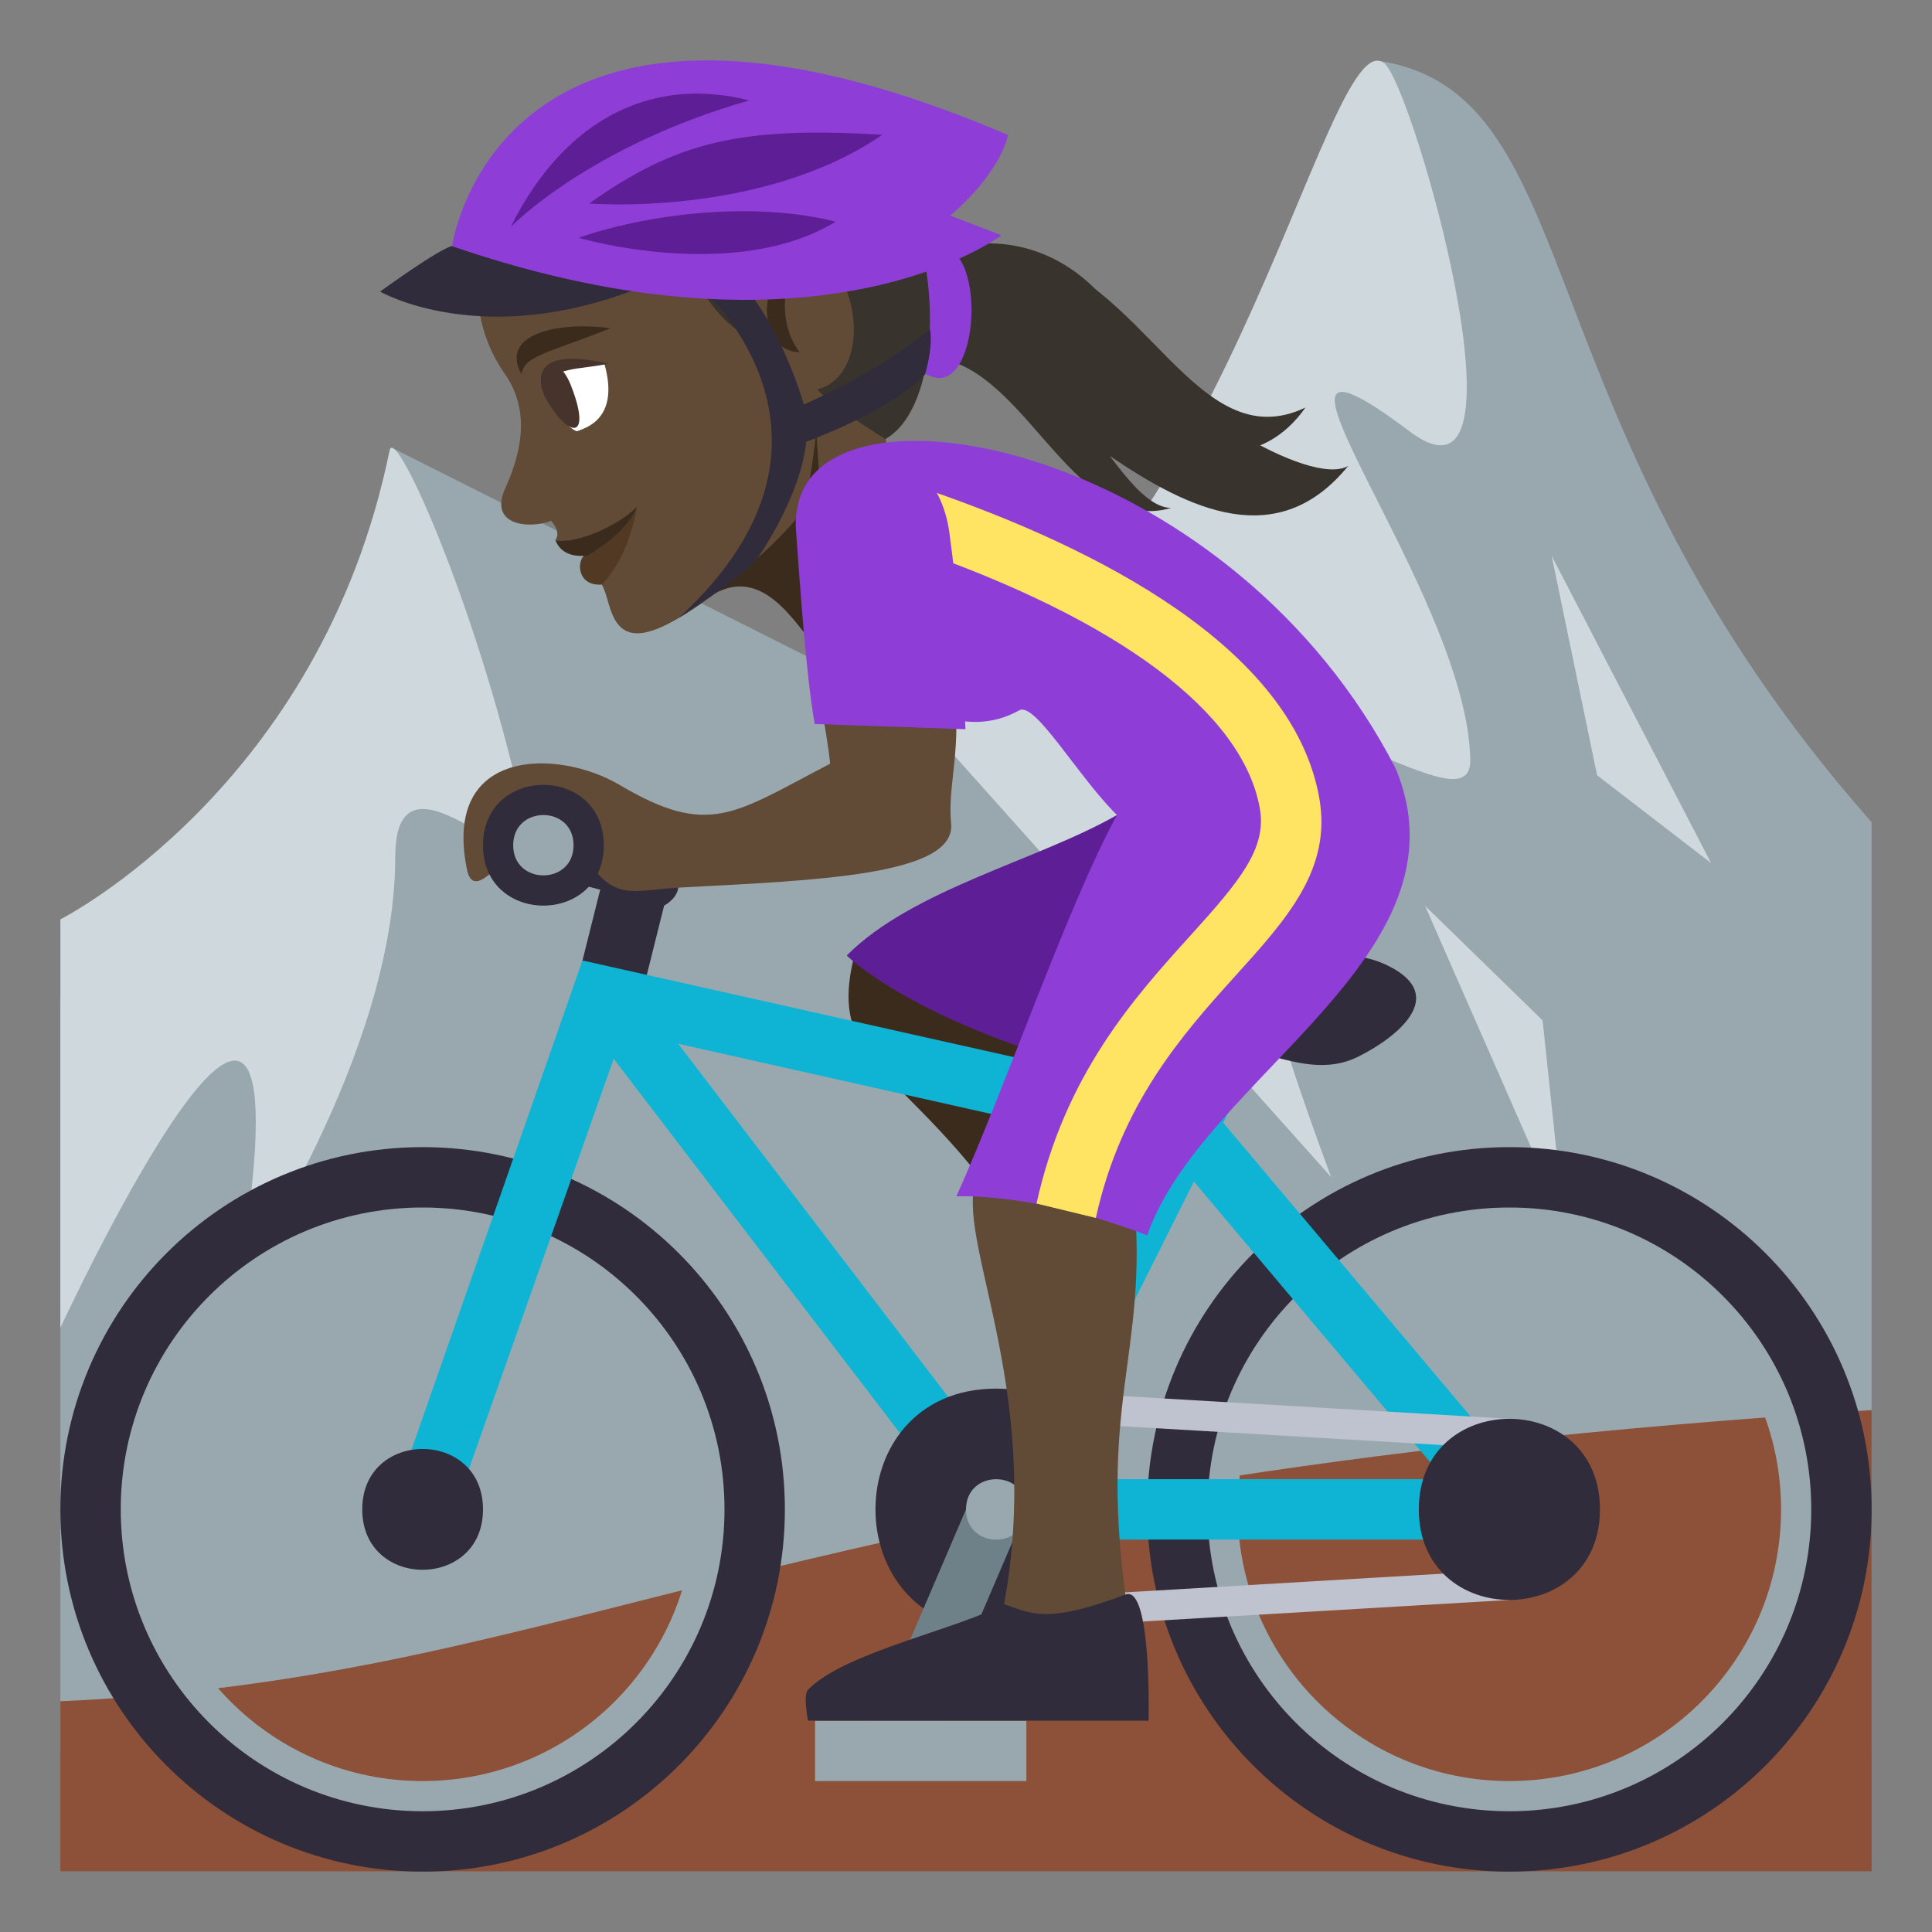 <?xml version="1.0" encoding="utf-8"?>
<!-- Generator: Adobe Illustrator 15.0.0, SVG Export Plug-In . SVG Version: 6.00 Build 0)  -->
<!DOCTYPE svg PUBLIC "-//W3C//DTD SVG 1.1//EN" "http://www.w3.org/Graphics/SVG/1.1/DTD/svg11.dtd">
<svg version="1.1" id="Layer_1" xmlns="http://www.w3.org/2000/svg" xmlns:xlink="http://www.w3.org/1999/xlink" x="0px" y="0px"
	 width="64px" height="64px" viewBox="0 0 64 64" enable-background="new 0 0 64 64" xml:space="preserve">
<rect x="0" y="0" width="64" height="64" fill="#808080" stroke="none"/>
<path fill="#99A8AE" d="M45.691,2.018c-0.357-0.055-6.848,23.736-15.434,21.496L13,14.842c0,0,0.266,12.148-11,18.148v25.006h60
	v-30.76C50.266,13.967,52.723,3.113,45.691,2.018z"/>
<path fill="#CFD8DD" d="M30.258,23.514C40.344,20.42,43.891,0.572,45.852,2.092c0.957,0.742,5.113,15.41,0.848,12.201
	c-6.561-4.936,1.941,5.244,2.004,10.891c0.039,3.57-13.656-10.465-4.609,13.807L30.258,23.514z"/>
<polygon fill="#CFD8DD" points="56.682,28.59 51.4,18.41 52.906,25.682 "/>
<polygon fill="#CFD8DD" points="51.809,40.492 51.1,33.801 47.207,30.007 "/>
<path fill="#CFD8DD" d="M2,30.455c0,0,8.621-4.353,10.906-15.535c0.188-0.926,3.074,5.574,4.5,12.375
	c0.621,2.97-4.314-3.23-4.313,1.094c0.002,6.527-5.188,14.094-5.188,14.094C10.748,25.113,2,43.984,2,43.984V30.455z"/>
<path fill="#8C5138" d="M62,46.711c-36.494,2.328-42.457,8.85-60,9.646v5.633h60V46.711z"/>
<path fill="#38332D" d="M44.662,15.433c-1.252,0.742-6.068-2.213-7.264-4.357c-2.885-5.176-9.186-2.984-9.717,1.299l2.898,0.084
	C32.924,9.771,39.986,21.179,44.662,15.433z"/>
<path fill="#38332D" d="M43.244,13.501c-3.637,1.734-5.354-4.422-9.555-5.154C34.26,12.606,40.436,17.515,43.244,13.501z"/>
<path fill="#38332D" d="M38.795,16.827c-2.041-0.029-4.211-7.422-7.459-4.908C34.129,12.603,35.678,17.72,38.795,16.827z"/>
<path fill="#8E3ED6" d="M30.959,8.167c-1.338,0.221-2.193,3.428-0.146,4.289C32.49,13.165,32.73,7.87,30.959,8.167z"/>
<path fill="#614A36" d="M29.188,11.509c0,0-0.195,4.619,1.457,7.345C24.691,25.057,23.283,12.833,29.188,11.509z"/>
<path fill="#3B2B1C" d="M23.145,20.053c3.715-3.345,4.867,8.51,3.859-6.311L23.145,20.053z"/>
<path fill="#614A36" d="M21.602,3.303c-6.43,2.534-6.52,6.741-4.885,9.074c0.818,1.169,0.611,2.499,0.018,3.804
	c-0.563,1.241,0.816,1.349,1.521,1.07c0.359,0.407,0.141,0.641,0.141,0.641s1.129,0.271,1.025,0.556
	c-0.275,0.108-0.314,0.708,0.287,0.759c0.666,0.055,0.131,2.563,2.305,1.517c1.76-0.847,4.234-3.207,4.535-3.788
	c0.342-0.659,0.594-3.689,0.594-3.689C30.314,11.342,33.289,4.57,21.602,3.303z"/>
<path fill="#3B2B1C" d="M25.566,11.056c-0.406-0.917-0.004-2.047,0.752-2.381c0,0-0.816,1.662,0.168,2.993
	C26.486,11.668,25.85,11.696,25.566,11.056z"/>
<path fill="#38332D" d="M15.834,9.853c6.729-6.461,6.08-0.047,9.027,1.346c-0.344-2.726,1.301-3.942,2.482-2.703
	c1.348,1.416,1.24,4.025-0.264,4.402c0.375,0.488,2.248,1.646,2.248,1.646c3.219-1.784,1.553-15.583-8.65-11.563
	C16.898,4.47,14.059,7.384,15.834,9.853z"/>
<path fill="#523924" d="M21.098,16.799c-0.242,1.364-0.771,2.174-1.166,2.565c-0.859,0.066-0.846-0.888-0.49-1.026
	C19.717,18.229,20.109,17.75,21.098,16.799z"/>
<path fill="#3B2B1C" d="M21.098,16.799c-0.381,0.925-1.645,1.607-1.645,1.607c-0.221,0.014-0.824,0.072-1.057-0.515
	C18.895,18.04,20.275,17.574,21.098,16.799z"/>
<path fill-rule="evenodd" clip-rule="evenodd" fill="#3B2B1C" d="M17.275,12.396c0.096-0.627,0.924-0.71,2.945-1.522
	C18.551,10.64,16.525,11.04,17.275,12.396z"/>
<path fill="#FFFFFF" d="M20.027,12.071c0.506,1.827-0.65,2.11-0.914,2.214C18.703,14.212,16.539,11.711,20.027,12.071z"/>
<path fill="#45332C" d="M18.127,13.281c0.75,1.268,1.482,1.263,0.785-0.515C18.4,11.459,17.521,12.263,18.127,13.281z"/>
<path fill-rule="evenodd" clip-rule="evenodd" fill="#45332C" d="M17.957,12.911c-0.32-1.372,1.426-1.029,2.197-0.866
	C19.15,12.27,18.334,12.109,17.957,12.911z"/>
<path fill="#302C3B" d="M22.906,9.204c0,0,6.26,5.124-0.422,11.267c0,0,2.313-1.485,2.621-1.99c1.555-2.348,1.596-3.843,1.596-3.843
	c3.113-1.191,3.943-2.24,3.943-2.24s0.273-0.885,0.164-1.49c-1.875,1.527-4.182,2.491-4.182,2.491s-0.883-3.224-2.736-4.665
	L22.906,9.204z"/>
<path fill="#302C3B" d="M14.975,8.155c0,0-0.189-0.07-2.385,1.504c0,0,3.396,1.963,8.654-0.148L14.975,8.155z"/>
<path fill="#8E3ED6" d="M33.396,4.474C16.492-2.753,14.975,8.155,14.975,8.155c12.207,4.201,18.199-0.361,18.199-0.361L31.475,7.14
	C31.475,7.14,33.023,5.905,33.396,4.474z"/>
<path fill="#5D1E96" d="M16.918,7.517c1.824-3.67,4.779-4.996,7.898-4.189C19.498,4.847,16.918,7.517,16.918,7.517z"/>
<path fill="#5D1E96" d="M19.516,6.741c2.869-2.033,5.004-2.566,9.711-2.275C25.215,7.212,19.516,6.741,19.516,6.741z"/>
<path fill="#5D1E96" d="M19.166,7.878c2.49-0.863,5.979-1.189,8.516-0.533C24.313,9.39,19.166,7.878,19.166,7.878z"/>
<path fill="#3B2B1C" d="M28.262,31.818c-0.895,3.858,2.256,3.461,6.271,10.19l1.934-2.93c-2.637-2.76-1.303-3.398-3.064-6.717
	L28.262,31.818z"/>
<path fill="#5D1E96" d="M39.654,32.421L37,26.999c-2.615,1.5-6.764,2.455-8.951,4.653c0,0,1.688,1.698,6.324,3.225
	C36.322,34.1,39.654,32.421,39.654,32.421z"/>
<path fill="#8E3ED6" d="M46.236,25.462L37,26.999c-1.299-1.283-2.711-3.766-3.236-3.469c-3.59,2.02-8.271-4.441-7.219-7.154
	C28.109,12.351,40.902,15.101,46.236,25.462z"/>
<path fill="#302C3B" d="M21,27.999c-0.717-0.336-3-1-3-1v2l1.883,0.471L19,33l2,1l1-4.001C22,29.999,23.564,29.2,21,27.999z"/>
<path fill="#99A8AE" d="M14,39C7.924,39,3,43.924,3,50s4.924,11,11,11c6.074,0,11-4.924,11-11S20.074,39,14,39z M14,59
	c-4.971,0-9-4.029-9-9s4.029-9,9-9s9,4.029,9,9S18.971,59,14,59z"/>
<path fill="#99A8AE" d="M50,39c-6.076,0-11,4.924-11,11s4.924,11,11,11c6.074,0,11-4.924,11-11S56.074,39,50,39z M50,59
	c-4.971,0-9-4.029-9-9s4.029-9,9-9s9,4.029,9,9S54.971,59,50,59z"/>
<path fill="#302C3B" d="M14,38C7.373,38,2,43.373,2,50s5.373,12,12,12s12-5.373,12-12S20.627,38,14,38z M14,60
	C8.477,60,4,55.523,4,50s4.477-10,10-10s10,4.477,10,10S19.523,60,14,60z"/>
<path fill="#302C3B" d="M50,38c-6.627,0-12,5.373-12,12s5.373,12,12,12s12-5.373,12-12S56.627,38,50,38z M50,60
	c-5.523,0-10-4.477-10-10s4.477-10,10-10s10,4.477,10,10S55.523,60,50,60z"/>
<path fill="#0FB4D4" d="M50.66,49.232L40.521,37.191l1.373-2.744c0.246-0.494-1.543-1.389-1.789-0.895l-1.316,2.633l-19.494-4.368
	l-6.238,17.85c-0.396,1.121,1.525,1.684,1.887,0.666l5.385-15.26l11.877,15.533c0.008,0.012,0.023,0.016,0.031,0.025
	C32.322,50.738,32.855,51,33,51h17c0.006,0,0.014,0,0.02,0C50.572,51,50.881,49.416,50.66,49.232z M37.867,38.029L32.82,48.121
	L22.465,34.576L37.867,38.029z M34.617,49l4.932-9.859L47.85,49H34.617z"/>
<path fill="#302C3B" d="M16,50c0,2.668-4,2.668-4,0S16,47.332,16,50z"/>
<polygon fill="#BEC3CF" points="50,48 32.998,47 32.998,46 50,47 "/>
<polygon fill="#BEC3CF" points="50,53 33,54 33,53 50,52 "/>
<path fill="#302C3B" d="M53,50c0,4-6,4-6,0S53,46,53,50z"/>
<path fill="#302C3B" d="M32.998,54c-5.33,0-5.33-8,0-8C38.334,46,38.334,54,32.998,54z"/>
<rect x="27" y="57" fill="#99A8AE" width="7" height="2"/>
<polygon fill="#6E8189" points="31,57 29,57 32,50 34,50 "/>
<path fill="#99A8AE" d="M34,50.004c0,1.33-2,1.33-2,0C32,48.666,34,48.666,34,50.004z"/>
<path fill="#302C3B" d="M45,35c-2,1-4-1-8-1c0,0,0-2,2-2c4.123,0,5.434-0.783,7,0C48,33,46.264,34.367,45,35z"/>
<path fill="#614A36" d="M32.287,39.258c-0.514,2.1,2.369,7.18,0.883,14.344h4.221c-1.109-7.164,0.672-8.637,0.172-13.965
	C37.563,39.637,32.914,36.703,32.287,39.258z"/>
<path fill="#302C3B" d="M37.285,52.82c-2.598,0.979-3.096,0.643-4.049,0.309c-1.236,0.768-5.275,1.592-6.469,2.846
	c-0.172,0.18,0,1.025,0,1.025h11.281C38.049,57,38.158,52.492,37.285,52.82z"/>
<path fill="#8E3ED6" d="M46.236,25.462c0,0-5.539-0.98-9.236,1.537c-1.633,3-3.631,8.874-5.318,12.632c0,0,2.611-0.143,6.318,1.291
	C39.832,35.682,48.816,31.664,46.236,25.462z"/>
<path fill="#FFE463" d="M36.301,40.346l-1.965-0.477c0.945-4.285,3.246-6.83,5.096-8.875c1.629-1.799,2.537-2.881,2.303-4.208
	c-0.564-3.188-4.67-6.254-11.561-8.637l0.654-1.891c5.381,1.861,11.982,5.137,12.875,10.178c0.418,2.355-1.068,3.999-2.787,5.899
	C39.137,34.303,37.131,36.58,36.301,40.346z"/>
<path fill="#614A36" d="M27.16,23.108c0.156,0.887,0.287,1.654,0.34,2.191c-3.188,1.656-3.996,2.463-6.982,0.699
	c-2-1.182-5.875-1.275-5.051,2.797c0.354,1.749,2.559-2.938,3.402-1.314c1.332,2.563,1.801,2.018,3.693,1.918
	c4.49-0.236,9.119-0.4,8.945-2.123c-0.105-1.043,0.213-2.047,0.17-3.48L27.16,23.108z"/>
<path fill="#8E3ED6" d="M31.453,17.665c-0.531-3.928-5.32-3.313-5.084-0.086c0.135,1.855,0.332,4.775,0.619,6.404l4.992,0.174
	C31.916,21.991,31.721,19.647,31.453,17.665z"/>
<path fill="#302C3B" d="M20,28.005c0,2.659-4,2.659-4,0C16,25.331,20,25.331,20,28.005z"/>
<path fill="#99A8AE" d="M19,28.001c0,1.33-2,1.33-2,0C17,26.665,19,26.665,19,28.001z"/>
</svg>
